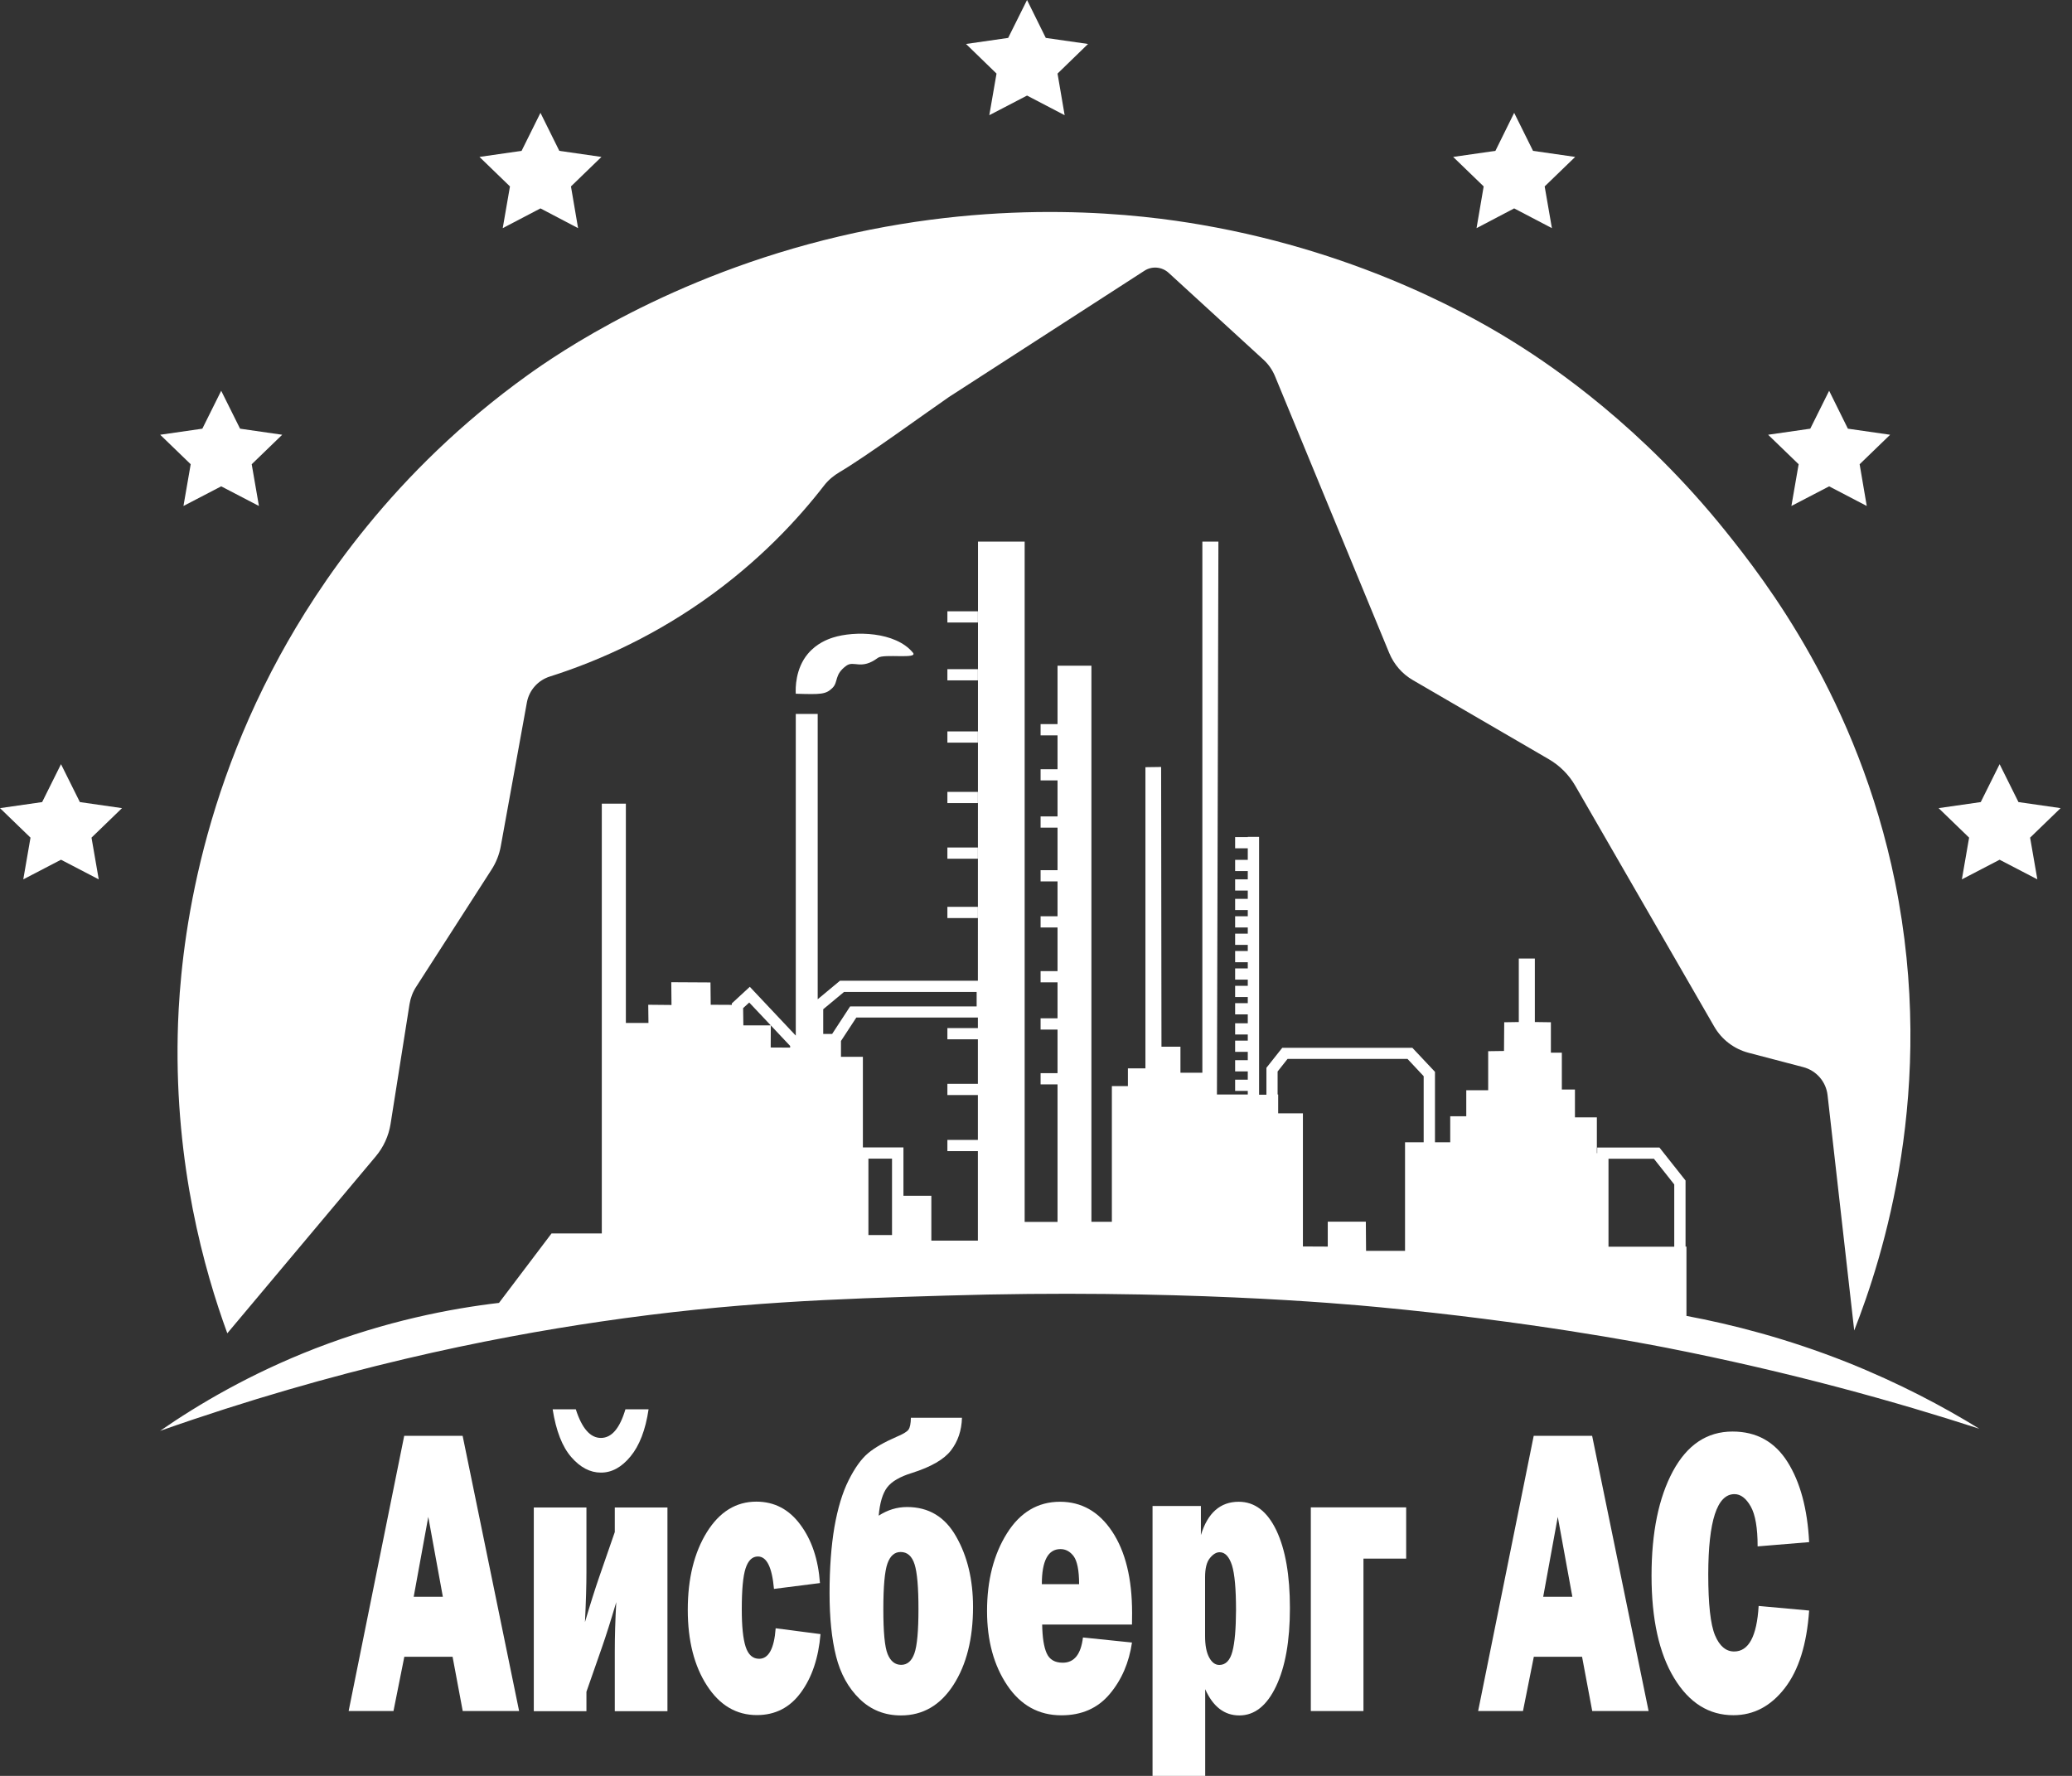 <svg width="175" height="150" viewBox="0 0 175 150" fill="none" xmlns="http://www.w3.org/2000/svg">
<rect x="0" y="0" width="175" height="150" fill="#333333" stroke="none"/>
<path d="M15.009 87.434C14.78 98.434 17.232 107.235 19.198 112.616C23.377 107.633 27.556 102.659 31.735 97.676C32.394 96.889 32.823 95.951 32.985 94.947C33.52 91.575 34.054 88.192 34.588 84.82C34.674 84.289 34.865 83.778 35.161 83.332C37.279 80.035 39.397 76.738 41.515 73.451C41.907 72.845 42.174 72.162 42.298 71.462C43.032 67.416 43.767 63.371 44.502 59.325C44.693 58.293 45.447 57.45 46.458 57.137C49.941 56.029 54.549 54.124 59.339 50.78C64.11 47.445 67.44 43.807 69.615 40.993C69.968 40.539 70.417 40.169 70.913 39.876C73.108 38.587 78.117 34.93 80.14 33.538L96.656 22.87C97.296 22.453 98.135 22.529 98.698 23.041C101.37 25.485 104.032 27.929 106.704 30.373C107.133 30.762 107.467 31.245 107.686 31.775C110.902 39.572 114.117 47.36 117.333 55.157C117.734 56.123 118.43 56.928 119.337 57.45C123.163 59.676 126.989 61.902 130.815 64.129C131.741 64.669 132.504 65.436 133.038 66.355C136.95 73.138 140.872 79.931 144.784 86.714C145.414 87.804 146.454 88.6 147.675 88.922L152.303 90.135C153.41 90.428 154.221 91.357 154.354 92.493C155.108 99.125 155.852 105.747 156.606 112.379C159.01 106.25 163.61 91.991 160.051 74.484C156.902 59.022 149.001 48.933 145.767 44.897C138.658 36.039 131.197 30.989 128.039 29.009C125.071 27.143 115.463 21.401 101.446 18.986C96.465 18.123 84.977 16.655 70.913 19.961C56.524 23.334 47.011 29.928 44.559 31.69C33.186 39.857 26.831 49.539 23.625 55.403C15.915 69.548 15.114 82.489 15.009 87.434Z" fill="white"/>
<path d="M142.437 111.148V105.293H142.36V99.713L140.156 96.927H134.899V97.401H134.87V94.379H133.019V92.029C133.019 92.029 132.285 92.029 131.912 92.029C131.912 90.987 131.912 89.954 131.912 88.912C131.607 88.912 131.292 88.912 130.987 88.912V88.789C130.987 87.975 130.987 87.16 130.987 86.345L129.632 86.326V80.964H128.277V86.326L127.046 86.345L127.027 88.77L125.691 88.789V92.086H123.84V94.284H122.485V96.482H118.669V105.653H115.377L115.358 103.19H112.142V105.293L110.043 105.283V94.038H107.953V92.446H107.906V90.504L108.745 89.443H118.879L120.243 90.902V96.492H121.197V90.532L119.289 88.505H108.297L106.961 90.191V92.465H106.341V70.685H105.387V70.704H104.318V71.651H105.387V72.627H104.318V73.574H105.387V74.275H104.318V75.223H105.387V75.924H104.318V76.871H105.387V77.392H104.318V78.34H105.387V78.861H104.318V79.808H105.387V80.329H104.318V81.276H105.387V81.797H104.318V82.745H105.387V83.266H104.318V84.213H105.387V84.734H104.318V85.682H105.387V86.43H104.318V87.378H105.387V87.899H104.318V88.846H105.387V89.547H104.318V90.495H105.387V91.196H104.318V92.143H105.387V92.446H102.782C102.82 76.881 102.868 61.315 102.906 45.749H101.551V90.608H99.7V88.41H98.097L98.068 64.782L96.742 64.801C96.742 64.801 96.742 81.769 96.742 90.239H95.263V91.736H93.908V103.199H92.181V56.227H89.319V61.163H87.888V62.111H89.319V64.972H87.888V65.919H89.319V68.96H87.888V69.908H89.319V73.498H87.888V74.446H89.319V77.392H87.888V78.34H89.319V82.025H87.888V82.972H89.319V86.013H87.888V86.961H89.319V90.646H87.888V91.594H89.319V103.208H86.542V45.749H82.602L82.592 82.84H70.942L69.062 84.403V60.301H67.211V87.472L63.328 83.351L61.81 84.753V84.876L60.026 84.867L60.007 82.982L56.696 82.963L56.715 84.886L54.75 84.867L54.769 86.402H52.86V67.88H50.828V104.184H46.582L42.145 110.049C38.033 110.532 32.632 111.574 26.631 113.895C21.116 116.036 16.736 118.632 13.52 120.858C28.462 115.591 41.325 113.004 50.704 111.631C61.982 109.973 70.674 109.708 79.882 109.433C99.223 108.845 113.259 110.105 116.445 110.409C129.184 111.612 138.534 113.412 140.7 113.829C151.272 115.903 160.222 118.424 167.169 120.678C164.144 118.812 160.404 116.822 155.967 115.051C150.919 113.052 146.282 111.868 142.437 111.148ZM69.529 85.246L71.285 83.787H82.487V85.009H71.8L70.283 87.33H69.529V85.246ZM66.734 88.344V88.486L65.093 88.477L65.102 86.61L66.734 88.344ZM63.28 84.678L65.102 86.61H62.784L62.764 85.151L63.28 84.678ZM73.346 104.317V97.865H75.34V104.317H73.346ZM78.661 104.791V101.001H76.304V96.918H72.879V89.263H71.028V87.927L72.325 85.947H82.592V86.838H80.016V87.785H82.592V91.546H80.016V92.493H82.592V96.283H80.016V97.231H82.592V104.791H78.661ZM135.853 97.875H139.689L141.406 100.044V105.302H135.853V97.875Z" fill="white"/>
<path d="M6.746 67.748L5.152 64.546L3.559 67.748L0 68.259L2.576 70.751L1.966 74.275L5.152 72.617L8.339 74.275L7.729 70.751L10.305 68.259L6.746 67.748Z" fill="white"/>
<path d="M15.495 42.737L18.682 41.079L21.869 42.737L21.259 39.212L23.835 36.721L20.276 36.209L18.682 33.007L17.089 36.209L13.53 36.721L16.106 39.212L15.495 42.737Z" fill="white"/>
<path d="M42.46 19.27L45.647 17.602L48.824 19.27L48.223 15.746L50.799 13.254L47.24 12.742L45.647 9.531L44.053 12.742L40.495 13.254L43.071 15.746L42.46 19.27Z" fill="white"/>
<path d="M83.556 9.73L86.743 8.072L89.92 9.73L89.319 6.215L91.895 3.714L88.326 3.202L86.743 0L85.149 3.202L81.59 3.714L84.166 6.215L83.556 9.73Z" fill="white"/>
<path d="M124.708 19.27L127.886 17.602L131.073 19.27L130.462 15.746L133.038 13.254L129.479 12.742L127.886 9.531L126.302 12.742L122.733 13.254L125.31 15.746L124.708 19.27Z" fill="white"/>
<path d="M151.301 42.737L154.488 41.079L157.665 42.737L157.064 39.212L159.64 36.721L156.072 36.209L154.488 33.007L152.894 36.209L149.335 36.721L151.912 39.212L151.301 42.737Z" fill="white"/>
<path d="M174.038 68.259L170.479 67.748L168.886 64.546L167.293 67.748L163.734 68.259L166.31 70.751L165.699 74.275L168.886 72.617L172.073 74.275L171.462 70.751L174.038 68.259Z" fill="white"/>
<path d="M34.14 121.275L29.445 144.524H33.233L34.149 139.939H38.224L39.082 144.524H43.844L39.073 121.275H34.14ZM34.941 134.87L36.172 128.125L37.403 134.87H34.941Z" fill="white"/>
<path d="M51.925 129.404L50.599 133.231C50.275 134.169 49.874 135.429 49.406 137.011C49.492 135.24 49.53 133.847 49.53 132.824V127.329H45.084V144.534H49.53V142.895L50.857 139.096C51.181 138.167 51.582 136.907 52.049 135.325C51.964 136.85 51.925 138.243 51.925 139.503V144.534H56.372V127.329H51.925V129.404Z" fill="white"/>
<path d="M53.252 123.018C54.005 122.109 54.521 120.783 54.778 119.039H52.822C52.345 120.65 51.658 121.455 50.752 121.455C49.855 121.455 49.149 120.65 48.633 119.039H46.677C46.964 120.858 47.489 122.204 48.252 123.075C49.006 123.947 49.845 124.383 50.742 124.383C51.658 124.392 52.498 123.937 53.252 123.018Z" fill="white"/>
<path d="M64.12 140.109C63.576 140.109 63.194 139.768 62.974 139.086C62.755 138.404 62.65 137.352 62.65 135.931C62.65 134.283 62.755 133.127 62.974 132.464C63.194 131.801 63.537 131.469 64.014 131.469C64.759 131.469 65.207 132.379 65.369 134.207L69.253 133.714C69.11 131.725 68.566 130.086 67.602 128.788C66.648 127.49 65.408 126.836 63.881 126.836C62.163 126.836 60.77 127.698 59.702 129.413C58.633 131.137 58.089 133.326 58.089 135.979C58.089 138.574 58.633 140.716 59.711 142.374C60.789 144.041 62.192 144.865 63.929 144.865C65.474 144.865 66.715 144.23 67.64 142.961C68.575 141.691 69.129 140.043 69.3 138.025L65.513 137.532C65.388 139.257 64.911 140.109 64.12 140.109Z" fill="white"/>
<path d="M76.609 127.291C75.76 127.291 74.959 127.537 74.214 128.021C74.31 126.931 74.548 126.135 74.93 125.633C75.312 125.131 76.008 124.724 77.029 124.411C78.642 123.899 79.739 123.265 80.321 122.507C80.903 121.749 81.218 120.83 81.247 119.75H76.934C76.924 120.252 76.858 120.584 76.724 120.764C76.59 120.944 76.247 121.143 75.703 121.37C74.682 121.815 73.88 122.27 73.308 122.753C72.736 123.236 72.192 123.994 71.667 125.046C71.142 126.097 70.751 127.414 70.474 128.987C70.207 130.569 70.064 132.426 70.064 134.558C70.064 136.661 70.245 138.442 70.617 139.91C70.989 141.379 71.648 142.572 72.602 143.501C73.556 144.429 74.72 144.894 76.094 144.894C77.936 144.894 79.415 144.041 80.521 142.326C81.628 140.611 82.182 138.413 82.182 135.732C82.182 133.43 81.705 131.45 80.76 129.792C79.815 128.115 78.432 127.291 76.609 127.291ZM77.23 139.655C77.001 140.299 76.629 140.621 76.113 140.621C75.598 140.621 75.216 140.318 74.968 139.711C74.72 139.105 74.606 137.836 74.606 135.922C74.606 134.018 74.72 132.729 74.949 132.075C75.178 131.422 75.55 131.09 76.066 131.09C76.638 131.09 77.029 131.441 77.249 132.142C77.468 132.843 77.573 134.103 77.573 135.903C77.573 137.76 77.459 139.01 77.23 139.655Z" fill="white"/>
<path d="M89.529 126.846C87.659 126.846 86.16 127.736 85.044 129.517C83.928 131.299 83.365 133.487 83.365 136.073C83.365 138.575 83.937 140.668 85.073 142.355C86.208 144.041 87.735 144.884 89.643 144.884C91.361 144.884 92.716 144.287 93.727 143.084C94.738 141.881 95.359 140.431 95.607 138.736L91.466 138.309C91.294 139.73 90.731 140.441 89.758 140.441C89.09 140.441 88.641 140.176 88.403 139.645C88.164 139.115 88.04 138.309 88.021 137.22H95.607C95.616 136.803 95.616 136.471 95.616 136.234C95.616 133.335 95.053 131.052 93.937 129.366C92.82 127.68 91.342 126.846 89.529 126.846ZM87.993 133.809C87.993 131.829 88.517 130.844 89.567 130.844C90.006 130.844 90.378 131.043 90.683 131.45C90.979 131.858 91.141 132.644 91.141 133.809H87.993Z" fill="white"/>
<path d="M104.623 126.846C103.068 126.846 102 127.784 101.427 129.66V127.206H97.343V150H101.79V142.677C102.448 144.155 103.412 144.894 104.671 144.894C105.959 144.894 106.99 144.079 107.772 142.44C108.555 140.801 108.946 138.603 108.946 135.827C108.946 133.051 108.564 130.872 107.801 129.262C107.028 127.651 105.969 126.846 104.623 126.846ZM104.089 139.493C103.889 140.251 103.517 140.63 102.982 140.63C102.639 140.63 102.353 140.422 102.124 139.996C101.895 139.569 101.78 138.972 101.78 138.196V133.222C101.78 132.473 101.914 131.933 102.19 131.602C102.458 131.27 102.734 131.109 103.011 131.109C103.469 131.109 103.812 131.479 104.051 132.208C104.28 132.938 104.394 134.207 104.394 136.017C104.385 137.58 104.29 138.736 104.089 139.493Z" fill="white"/>
<path d="M110.711 144.524H115.157V131.649H118.764V127.32H110.711V144.524Z" fill="white"/>
<path d="M129.537 121.275L124.842 144.524H128.63L129.546 139.939H133.62L134.479 144.524H139.24L134.47 121.275H129.537ZM130.338 134.87L131.569 128.125L132.8 134.87H130.338Z" fill="white"/>
<path d="M146.492 126.202C147.017 126.202 147.475 126.552 147.866 127.244C148.257 127.935 148.448 129.063 148.448 130.616L152.799 130.256C152.656 127.443 152.045 125.178 150.967 123.473C149.889 121.768 148.343 120.915 146.33 120.915C144.173 120.915 142.504 122.033 141.292 124.269C140.09 126.505 139.488 129.451 139.488 133.089C139.488 136.765 140.128 139.655 141.397 141.739C142.666 143.833 144.336 144.875 146.396 144.875C148.114 144.875 149.555 144.117 150.738 142.591C151.921 141.066 152.599 138.887 152.799 136.035L148.534 135.647C148.381 138.214 147.694 139.493 146.463 139.493C145.776 139.493 145.232 139.039 144.851 138.129C144.469 137.22 144.278 135.505 144.278 132.966C144.288 128.456 145.023 126.202 146.492 126.202Z" fill="white"/>
<path d="M70.36 53.849C69.883 54.001 68.976 54.342 68.232 55.223C67.173 56.483 67.182 58.141 67.211 58.596C69.348 58.662 69.739 58.653 70.293 58.122C70.837 57.601 70.426 56.995 71.486 56.227C72.134 55.763 72.726 56.625 74.148 55.564C74.644 55.195 77.573 55.697 77.106 55.129C75.627 53.338 72.182 53.272 70.36 53.849Z" fill="white"/>
<path d="M82.592 51.633H80.016V52.58H82.592V51.633Z" fill="white"/>
<path d="M82.592 56.521H80.016V57.468H82.592V56.521Z" fill="white"/>
<path d="M82.592 61.779H80.016V62.727H82.592V61.779Z" fill="white"/>
<path d="M82.592 66.886H80.016V67.833H82.592V66.886Z" fill="white"/>
<path d="M82.592 71.585H80.016V72.532H82.592V71.585Z" fill="white"/>
<path d="M82.592 76.596H80.016V77.544H82.592V76.596Z" fill="white"/>
</svg>

